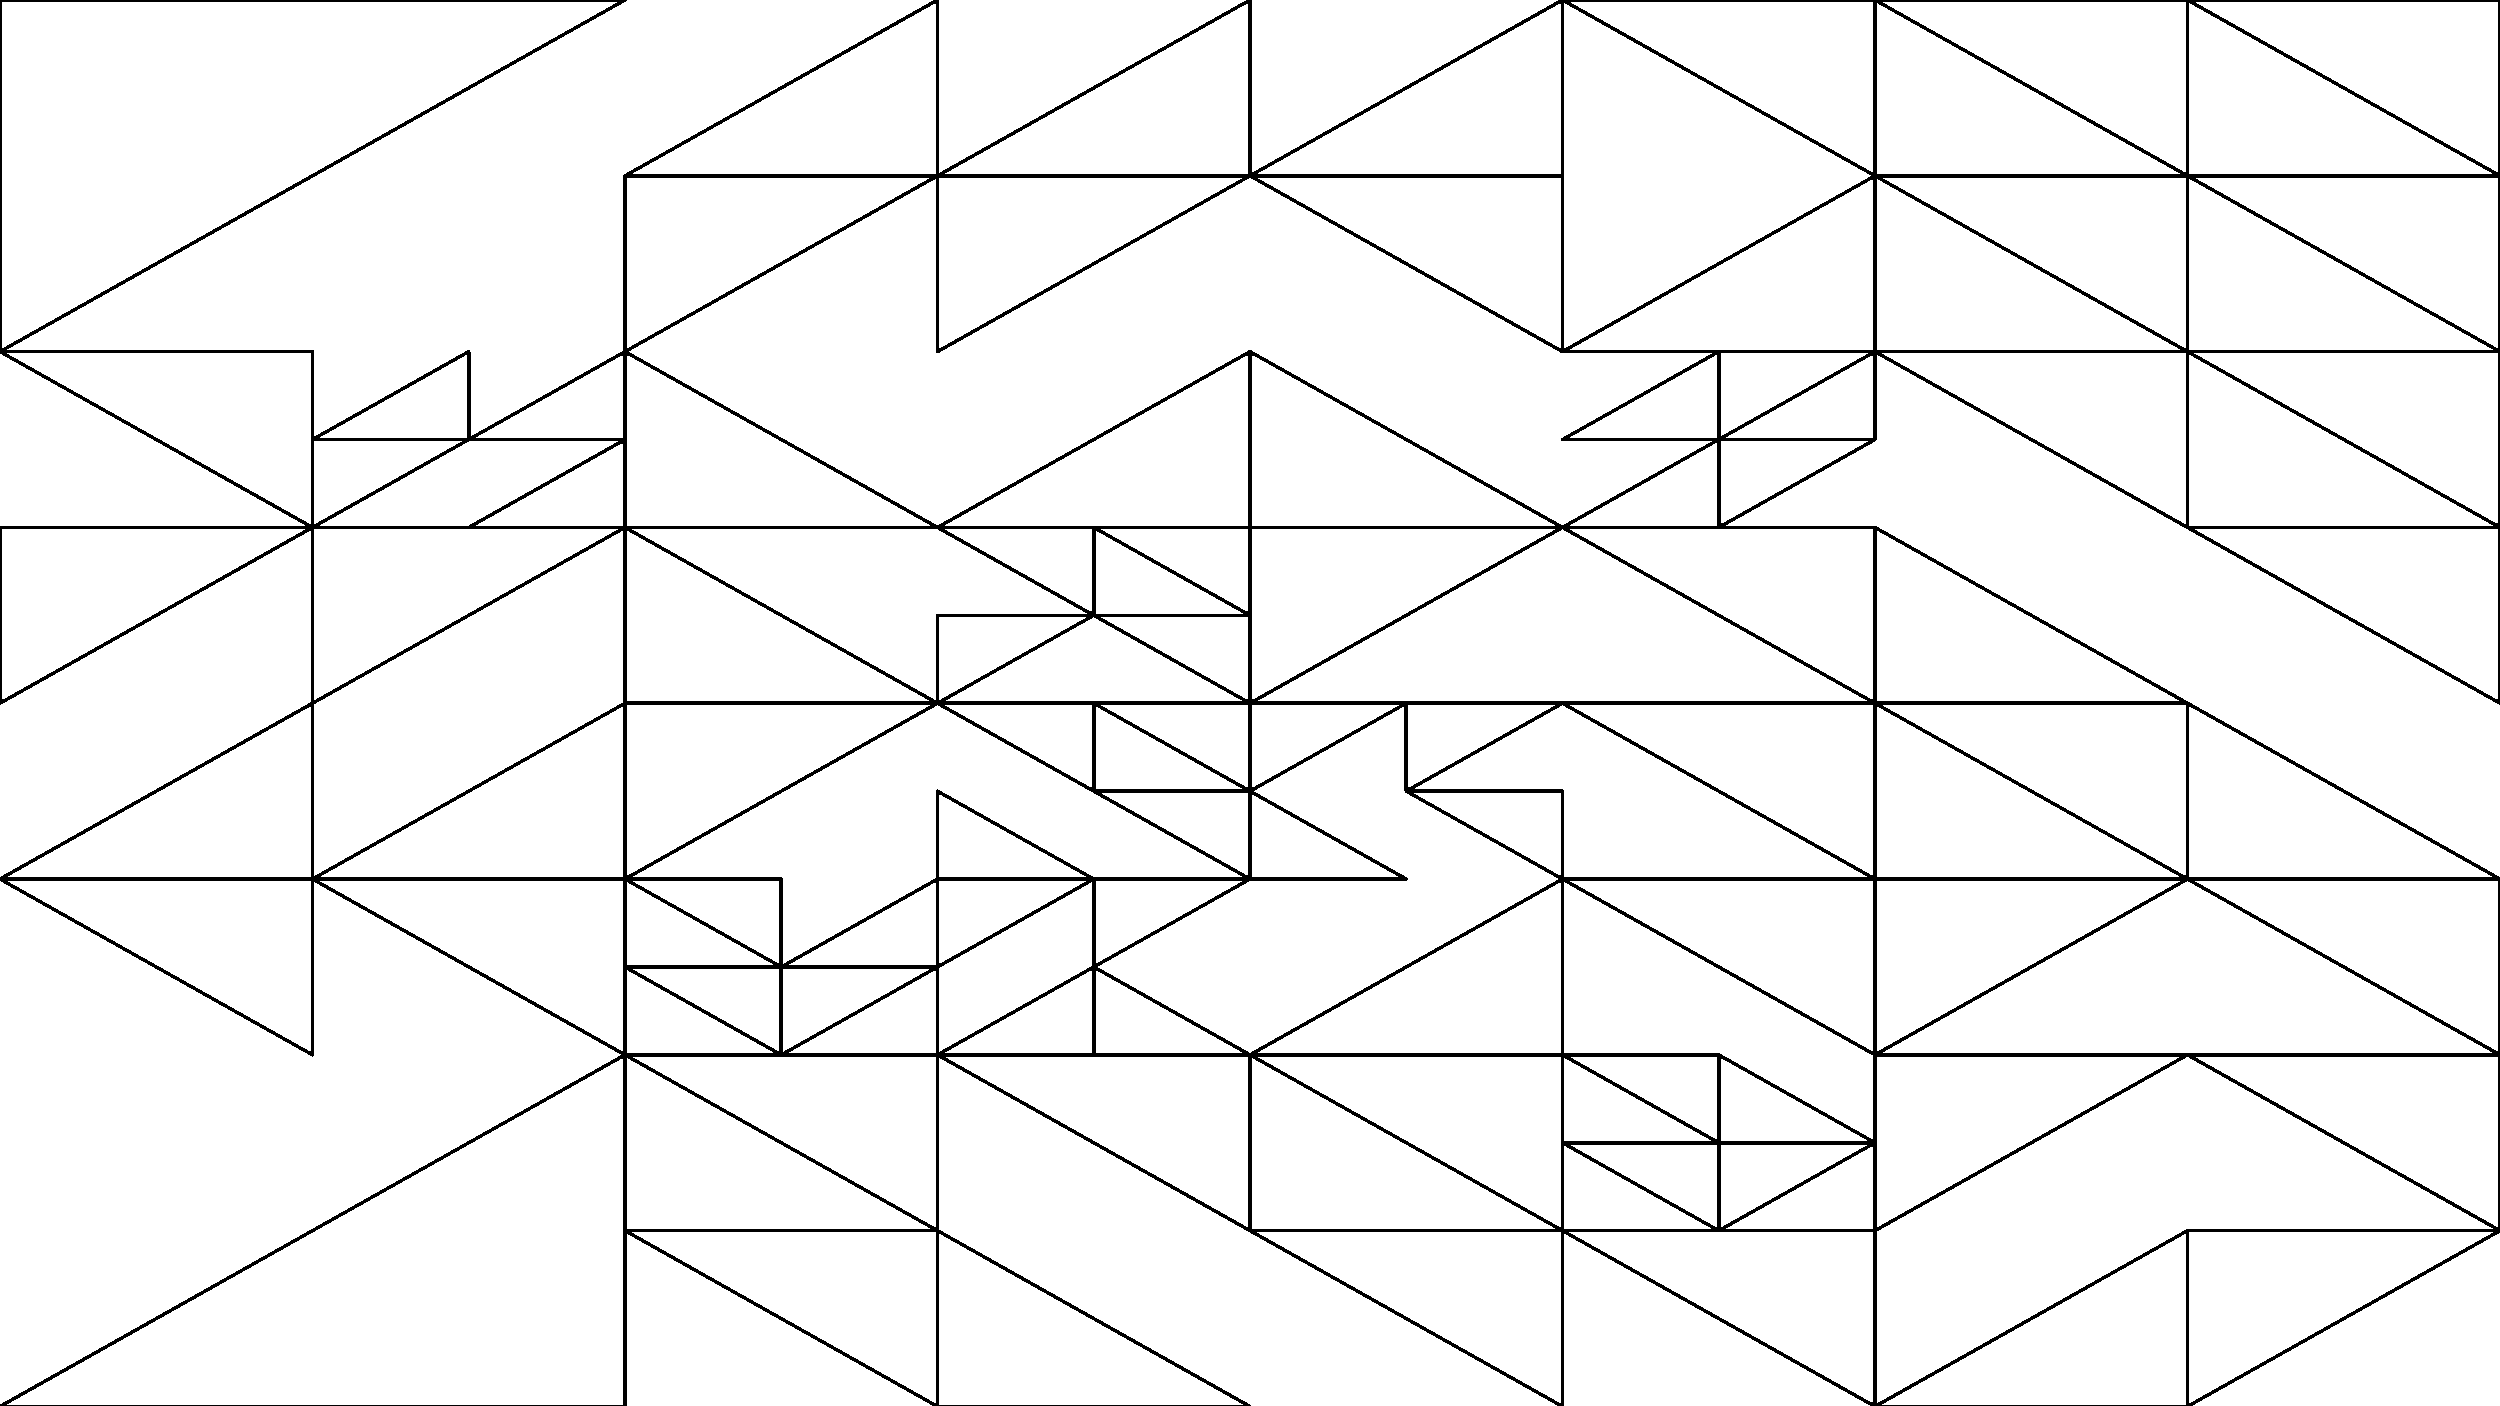 <svg xmlns="http://www.w3.org/2000/svg" version="1.1" xmlns:xlink="http://www.w3.org/1999/xlink" xmlns:svgjs="http://svgjs.dev/svgjs" viewBox="0 0 1422 800"><g shape-rendering="crispEdges" stroke-linejoin="round" fill="none" stroke-width="2" stroke="hsl(0, 0%, 53%)"><polygon points="1422,100 1422,0 1244.25,0"></polygon><polygon points="1244.25,0 1066.5,0 1244.25,100"></polygon><polygon points="1244.25,200 1244.25,100 1066.5,100"></polygon><polygon points="1244.25,100 1422,200 1422,100"></polygon><polygon points="888.75,0 1066.5,0 1066.5,100"></polygon><polygon points="888.75,100 711,100 888.75,0"></polygon><polygon points="888.75,200 711,100 888.75,100"></polygon><polygon points="1066.5,100 888.75,200 1066.5,200"></polygon><polygon points="1066.5,250 977.625,250 1066.5,200"></polygon><polygon points="977.625,200 888.75,250 977.625,250"></polygon><polygon points="977.625,300 977.625,250 888.75,300"></polygon><polygon points="977.625,300 977.625,250 1066.5,250"></polygon><polygon points="711,300 888.75,300 711,200"></polygon><polygon points="888.75,300 711,300 711,400"></polygon><polygon points="1066.5,400 888.75,300 1066.5,300"></polygon><polygon points="1422,200 1244.25,200 1422,300"></polygon><polygon points="1244.25,300 1244.25,200 1066.5,200"></polygon><polygon points="1066.5,400 1244.25,400 1066.5,300"></polygon><polygon points="1422,300 1422,400 1244.25,300"></polygon><polygon points="711,0 533.25,100 711,100"></polygon><polygon points="355.5,100 533.25,0 533.25,100"></polygon><polygon points="355.5,200 533.25,100 355.5,100"></polygon><polygon points="533.25,200 711,100 533.25,100"></polygon><polygon points="355.5,0 0,200 0,0"></polygon><polygon points="355.5,250 266.625,250 355.5,200"></polygon><polygon points="177.75,250 266.625,200 266.625,250"></polygon><polygon points="266.625,250 177.75,250 177.75,300"></polygon><polygon points="266.625,300 355.5,250 355.5,300"></polygon><polygon points="177.75,300 177.75,200 0,200"></polygon><polygon points="177.75,300 0,300 0,400"></polygon><polygon points="177.75,400 177.75,300 355.5,300"></polygon><polygon points="711,300 533.25,300 711,200"></polygon><polygon points="533.25,300 355.5,200 355.5,300"></polygon><polygon points="533.25,400 355.5,300 355.5,400"></polygon><polygon points="711,300 711,350 622.125,300"></polygon><polygon points="622.125,300 622.125,350 533.25,300"></polygon><polygon points="533.25,400 622.125,350 533.25,350"></polygon><polygon points="622.125,350 711,400 711,350"></polygon><polygon points="711,450 711,400 622.125,400"></polygon><polygon points="533.25,400 622.125,450 622.125,400"></polygon><polygon points="533.25,450 533.25,500 622.125,500"></polygon><polygon points="711,500 711,450 622.125,450"></polygon><polygon points="355.5,500 355.5,400 533.25,400"></polygon><polygon points="533.25,500 444.375,550 533.25,550"></polygon><polygon points="444.375,500 444.375,550 355.5,500"></polygon><polygon points="444.375,550 444.375,600 355.5,550"></polygon><polygon points="533.25,550 533.25,600 444.375,600"></polygon><polygon points="622.125,500 622.125,550 711,500"></polygon><polygon points="622.125,500 533.25,550 533.25,500"></polygon><polygon points="622.125,600 533.25,600 622.125,550"></polygon><polygon points="622.125,600 622.125,550 711,600"></polygon><polygon points="355.5,400 355.5,500 177.75,500"></polygon><polygon points="0,500 177.75,400 177.75,500"></polygon><polygon points="177.75,500 177.75,600 0,500"></polygon><polygon points="355.5,500 177.75,500 355.5,600"></polygon><polygon points="355.5,600 355.5,800 0,800"></polygon><polygon points="711,700 711,600 533.25,600"></polygon><polygon points="355.5,600 533.25,600 533.25,700"></polygon><polygon points="355.5,700 533.25,700 533.25,800"></polygon><polygon points="533.25,700 533.25,800 711,800"></polygon><polygon points="1422,500 1244.25,500 1244.25,400"></polygon><polygon points="1066.5,400 1244.25,400 1244.25,500"></polygon><polygon points="1066.5,500 1244.25,500 1066.5,600"></polygon><polygon points="1422,600 1422,500 1244.25,500"></polygon><polygon points="1066.5,500 1066.5,400 888.75,400"></polygon><polygon points="799.875,400 799.875,450 888.75,400"></polygon><polygon points="711,400 799.875,400 711,450"></polygon><polygon points="799.875,500 711,500 711,450"></polygon><polygon points="888.75,500 888.75,450 799.875,450"></polygon><polygon points="888.75,600 888.75,500 711,600"></polygon><polygon points="888.75,500 1066.5,600 1066.5,500"></polygon><polygon points="977.625,600 1066.5,650 977.625,650"></polygon><polygon points="977.625,650 977.625,600 888.75,600"></polygon><polygon points="977.625,650 888.75,650 977.625,700"></polygon><polygon points="1066.5,650 1066.5,700 977.625,700"></polygon><polygon points="888.75,700 888.75,600 711,600"></polygon><polygon points="888.75,800 711,700 888.75,700"></polygon><polygon points="1066.5,700 1066.5,800 888.75,700"></polygon><polygon points="1422,600 1244.25,600 1422,700"></polygon><polygon points="1066.5,600 1066.5,700 1244.25,600"></polygon><polygon points="1244.25,700 1244.25,800 1066.5,800"></polygon><polygon points="1422,700 1244.25,700 1244.25,800"></polygon></g><g fill="hsl(220, 62%, 45%)" stroke-width="3" stroke="hsl(220, 43%, 13%)"></g></svg>